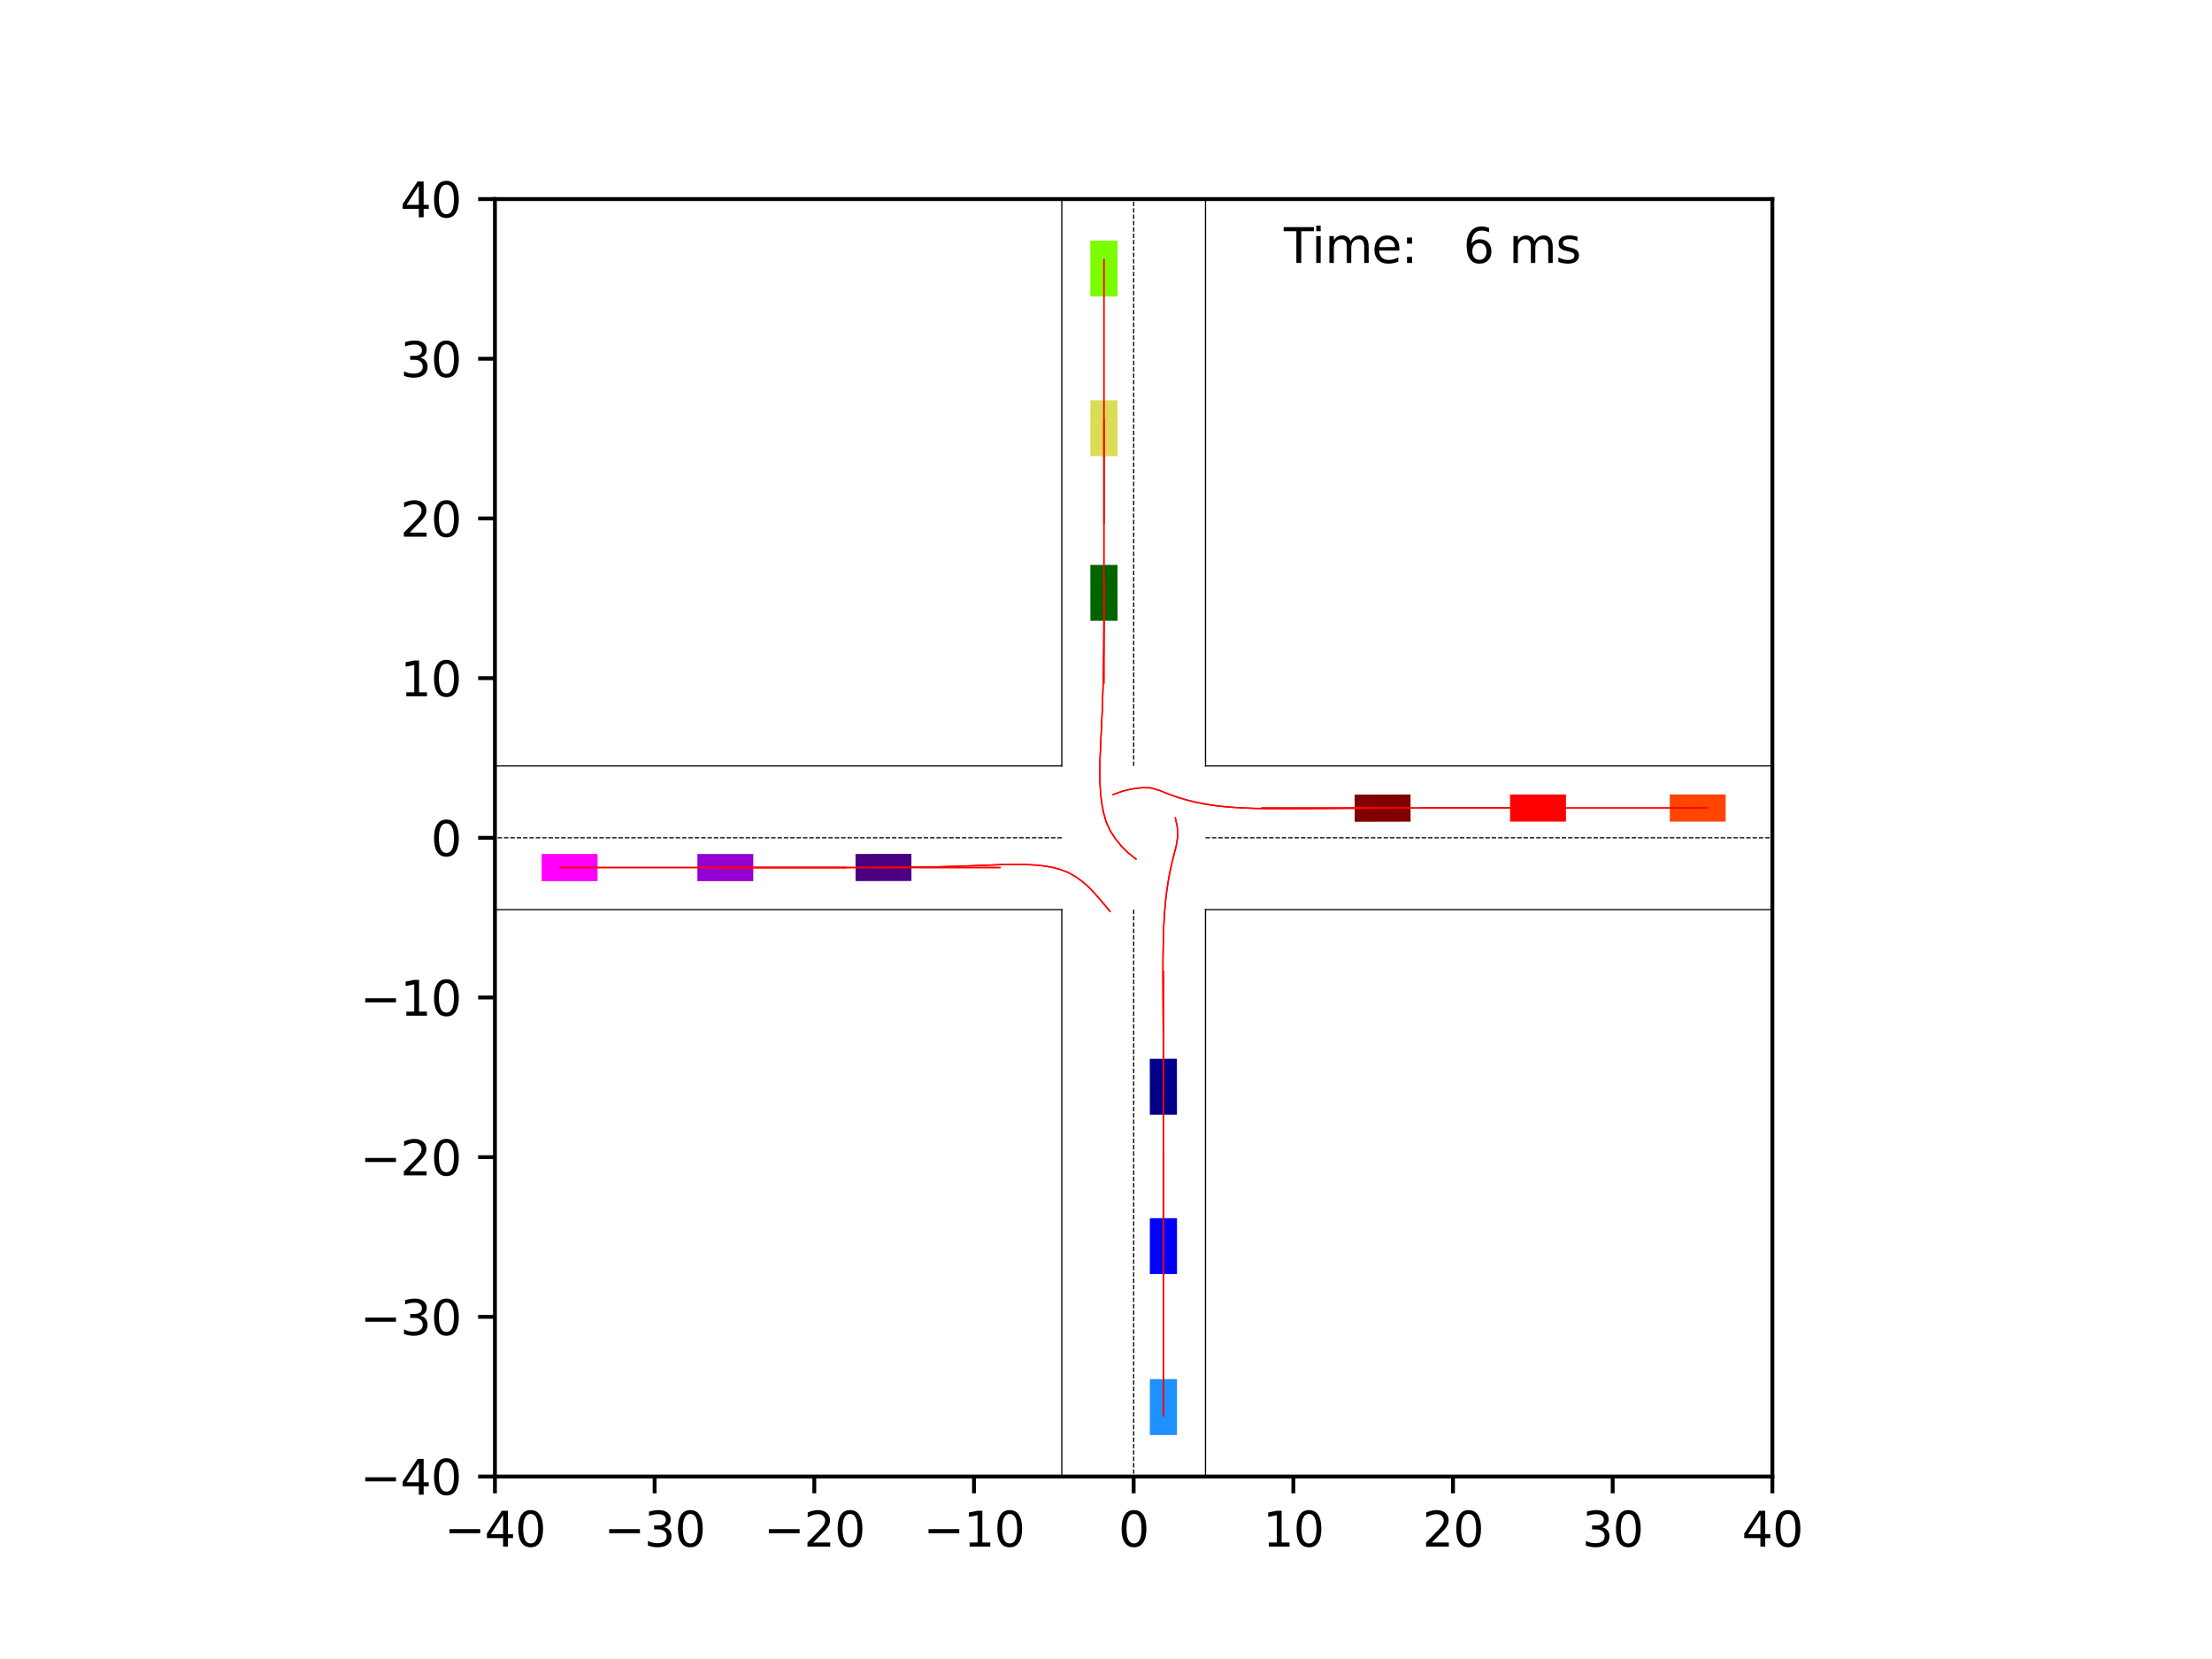 <?xml version="1.0" encoding="utf-8" standalone="no"?>
<!DOCTYPE svg PUBLIC "-//W3C//DTD SVG 1.1//EN"
  "http://www.w3.org/Graphics/SVG/1.1/DTD/svg11.dtd">
<svg xmlns:xlink="http://www.w3.org/1999/xlink" width="460.8pt" height="345.6pt" viewBox="0 0 460.8 345.6" xmlns="http://www.w3.org/2000/svg" version="1.1">
 <defs>
  <style type="text/css">*{stroke-linejoin: round; stroke-linecap: butt}</style>
 </defs>
 <g id="figure_1">
  <g id="patch_1">
   <path d="M 0 345.6 
L 460.8 345.6 
L 460.8 0 
L 0 0 
z
" style="fill: #ffffff"/>
  </g>
  <g id="axes_1">
   <g id="patch_2">
    <path d="M 103.104 307.584 
L 369.216 307.584 
L 369.216 41.472 
L 103.104 41.472 
z
" style="fill: #ffffff"/>
   </g>
   <g id="patch_3">
    <path d="M 245.186 232.203 
L 245.174 220.561 
L 239.519 220.567 
L 239.531 232.209 
z
" clip-path="url(#p74ad7e6545)" style="fill: #00008b"/>
   </g>
   <g id="patch_4">
    <path d="M 293.841 165.507 
L 282.199 165.533 
L 282.211 171.188 
L 293.854 171.162 
z
" clip-path="url(#p74ad7e6545)" style="fill: #800000"/>
   </g>
   <g id="patch_5">
    <path d="M 227.14 117.684 
L 227.151 129.326 
L 232.806 129.321 
L 232.795 117.679 
z
" clip-path="url(#p74ad7e6545)" style="fill: #006400"/>
   </g>
   <g id="patch_6">
    <path d="M 178.234 183.55 
L 189.876 183.525 
L 189.864 177.87 
L 178.222 177.895 
z
" clip-path="url(#p74ad7e6545)" style="fill: #4b0082"/>
   </g>
   <g id="patch_7">
    <path d="M 245.188 265.408 
L 245.188 253.766 
L 239.533 253.766 
L 239.533 265.408 
z
" clip-path="url(#p74ad7e6545)" style="fill: #0000ff"/>
   </g>
   <g id="patch_8">
    <path d="M 326.219 165.5 
L 314.576 165.5 
L 314.576 171.155 
L 326.219 171.155 
z
" clip-path="url(#p74ad7e6545)" style="fill: #ff0000"/>
   </g>
   <g id="patch_9">
    <path d="M 227.132 83.385 
L 227.132 95.027 
L 232.787 95.027 
L 232.787 83.385 
z
" clip-path="url(#p74ad7e6545)" style="fill: #dbdc56"/>
   </g>
   <g id="patch_10">
    <path d="M 145.28 183.556 
L 156.922 183.556 
L 156.922 177.901 
L 145.28 177.901 
z
" clip-path="url(#p74ad7e6545)" style="fill: #9400d3"/>
   </g>
   <g id="patch_11">
    <path d="M 245.188 298.935 
L 245.188 287.293 
L 239.533 287.293 
L 239.533 298.935 
z
" clip-path="url(#p74ad7e6545)" style="fill: #1e90ff"/>
   </g>
   <g id="patch_12">
    <path d="M 359.483 165.5 
L 347.84 165.5 
L 347.84 171.155 
L 359.483 171.155 
z
" clip-path="url(#p74ad7e6545)" style="fill: #ff4500"/>
   </g>
   <g id="patch_13">
    <path d="M 227.132 50.121 
L 227.132 61.763 
L 232.787 61.763 
L 232.787 50.121 
z
" clip-path="url(#p74ad7e6545)" style="fill: #7cfc00"/>
   </g>
   <g id="patch_14">
    <path d="M 112.837 183.556 
L 124.48 183.556 
L 124.48 177.901 
L 112.837 177.901 
z
" clip-path="url(#p74ad7e6545)" style="fill: #ff00ff"/>
   </g>
   <g id="matplotlib.axis_1">
    <g id="xtick_1">
     <g id="line2d_1">
      <defs>
       <path id="m6757e8b834" d="M 0 0 
L 0 3.5 
" style="stroke: #000000; stroke-width: 0.8"/>
      </defs>
      <g>
       <use xlink:href="#m6757e8b834" x="103.104" y="307.584" style="stroke: #000000; stroke-width: 0.8"/>
      </g>
     </g>
     <g id="text_1">
      <!-- −40 -->
      <g transform="translate(92.552 322.182) scale(0.1 -0.1)">
       <defs>
        <path id="DejaVuSans-2212" d="M 678 2272 
L 4684 2272 
L 4684 1741 
L 678 1741 
L 678 2272 
z
" transform="scale(0.016)"/>
        <path id="DejaVuSans-34" d="M 2419 4116 
L 825 1625 
L 2419 1625 
L 2419 4116 
z
M 2253 4666 
L 3047 4666 
L 3047 1625 
L 3713 1625 
L 3713 1100 
L 3047 1100 
L 3047 0 
L 2419 0 
L 2419 1100 
L 313 1100 
L 313 1709 
L 2253 4666 
z
" transform="scale(0.016)"/>
        <path id="DejaVuSans-30" d="M 2034 4250 
Q 1547 4250 1301 3770 
Q 1056 3291 1056 2328 
Q 1056 1369 1301 889 
Q 1547 409 2034 409 
Q 2525 409 2770 889 
Q 3016 1369 3016 2328 
Q 3016 3291 2770 3770 
Q 2525 4250 2034 4250 
z
M 2034 4750 
Q 2819 4750 3233 4129 
Q 3647 3509 3647 2328 
Q 3647 1150 3233 529 
Q 2819 -91 2034 -91 
Q 1250 -91 836 529 
Q 422 1150 422 2328 
Q 422 3509 836 4129 
Q 1250 4750 2034 4750 
z
" transform="scale(0.016)"/>
       </defs>
       <use xlink:href="#DejaVuSans-2212"/>
       <use xlink:href="#DejaVuSans-34" x="83.789"/>
       <use xlink:href="#DejaVuSans-30" x="147.412"/>
      </g>
     </g>
    </g>
    <g id="xtick_2">
     <g id="line2d_2">
      <g>
       <use xlink:href="#m6757e8b834" x="136.368" y="307.584" style="stroke: #000000; stroke-width: 0.8"/>
      </g>
     </g>
     <g id="text_2">
      <!-- −30 -->
      <g transform="translate(125.816 322.182) scale(0.1 -0.1)">
       <defs>
        <path id="DejaVuSans-33" d="M 2597 2516 
Q 3050 2419 3304 2112 
Q 3559 1806 3559 1356 
Q 3559 666 3084 287 
Q 2609 -91 1734 -91 
Q 1441 -91 1130 -33 
Q 819 25 488 141 
L 488 750 
Q 750 597 1062 519 
Q 1375 441 1716 441 
Q 2309 441 2620 675 
Q 2931 909 2931 1356 
Q 2931 1769 2642 2001 
Q 2353 2234 1838 2234 
L 1294 2234 
L 1294 2753 
L 1863 2753 
Q 2328 2753 2575 2939 
Q 2822 3125 2822 3475 
Q 2822 3834 2567 4026 
Q 2313 4219 1838 4219 
Q 1578 4219 1281 4162 
Q 984 4106 628 3988 
L 628 4550 
Q 988 4650 1302 4700 
Q 1616 4750 1894 4750 
Q 2613 4750 3031 4423 
Q 3450 4097 3450 3541 
Q 3450 3153 3228 2886 
Q 3006 2619 2597 2516 
z
" transform="scale(0.016)"/>
       </defs>
       <use xlink:href="#DejaVuSans-2212"/>
       <use xlink:href="#DejaVuSans-33" x="83.789"/>
       <use xlink:href="#DejaVuSans-30" x="147.412"/>
      </g>
     </g>
    </g>
    <g id="xtick_3">
     <g id="line2d_3">
      <g>
       <use xlink:href="#m6757e8b834" x="169.632" y="307.584" style="stroke: #000000; stroke-width: 0.8"/>
      </g>
     </g>
     <g id="text_3">
      <!-- −20 -->
      <g transform="translate(159.08 322.182) scale(0.1 -0.1)">
       <defs>
        <path id="DejaVuSans-32" d="M 1228 531 
L 3431 531 
L 3431 0 
L 469 0 
L 469 531 
Q 828 903 1448 1529 
Q 2069 2156 2228 2338 
Q 2531 2678 2651 2914 
Q 2772 3150 2772 3378 
Q 2772 3750 2511 3984 
Q 2250 4219 1831 4219 
Q 1534 4219 1204 4116 
Q 875 4013 500 3803 
L 500 4441 
Q 881 4594 1212 4672 
Q 1544 4750 1819 4750 
Q 2544 4750 2975 4387 
Q 3406 4025 3406 3419 
Q 3406 3131 3298 2873 
Q 3191 2616 2906 2266 
Q 2828 2175 2409 1742 
Q 1991 1309 1228 531 
z
" transform="scale(0.016)"/>
       </defs>
       <use xlink:href="#DejaVuSans-2212"/>
       <use xlink:href="#DejaVuSans-32" x="83.789"/>
       <use xlink:href="#DejaVuSans-30" x="147.412"/>
      </g>
     </g>
    </g>
    <g id="xtick_4">
     <g id="line2d_4">
      <g>
       <use xlink:href="#m6757e8b834" x="202.896" y="307.584" style="stroke: #000000; stroke-width: 0.8"/>
      </g>
     </g>
     <g id="text_4">
      <!-- −10 -->
      <g transform="translate(192.344 322.182) scale(0.1 -0.1)">
       <defs>
        <path id="DejaVuSans-31" d="M 794 531 
L 1825 531 
L 1825 4091 
L 703 3866 
L 703 4441 
L 1819 4666 
L 2450 4666 
L 2450 531 
L 3481 531 
L 3481 0 
L 794 0 
L 794 531 
z
" transform="scale(0.016)"/>
       </defs>
       <use xlink:href="#DejaVuSans-2212"/>
       <use xlink:href="#DejaVuSans-31" x="83.789"/>
       <use xlink:href="#DejaVuSans-30" x="147.412"/>
      </g>
     </g>
    </g>
    <g id="xtick_5">
     <g id="line2d_5">
      <g>
       <use xlink:href="#m6757e8b834" x="236.16" y="307.584" style="stroke: #000000; stroke-width: 0.8"/>
      </g>
     </g>
     <g id="text_5">
      <!-- 0 -->
      <g transform="translate(232.979 322.182) scale(0.1 -0.1)">
       <use xlink:href="#DejaVuSans-30"/>
      </g>
     </g>
    </g>
    <g id="xtick_6">
     <g id="line2d_6">
      <g>
       <use xlink:href="#m6757e8b834" x="269.424" y="307.584" style="stroke: #000000; stroke-width: 0.8"/>
      </g>
     </g>
     <g id="text_6">
      <!-- 10 -->
      <g transform="translate(263.062 322.182) scale(0.1 -0.1)">
       <use xlink:href="#DejaVuSans-31"/>
       <use xlink:href="#DejaVuSans-30" x="63.623"/>
      </g>
     </g>
    </g>
    <g id="xtick_7">
     <g id="line2d_7">
      <g>
       <use xlink:href="#m6757e8b834" x="302.688" y="307.584" style="stroke: #000000; stroke-width: 0.8"/>
      </g>
     </g>
     <g id="text_7">
      <!-- 20 -->
      <g transform="translate(296.325 322.182) scale(0.1 -0.1)">
       <use xlink:href="#DejaVuSans-32"/>
       <use xlink:href="#DejaVuSans-30" x="63.623"/>
      </g>
     </g>
    </g>
    <g id="xtick_8">
     <g id="line2d_8">
      <g>
       <use xlink:href="#m6757e8b834" x="335.952" y="307.584" style="stroke: #000000; stroke-width: 0.8"/>
      </g>
     </g>
     <g id="text_8">
      <!-- 30 -->
      <g transform="translate(329.589 322.182) scale(0.1 -0.1)">
       <use xlink:href="#DejaVuSans-33"/>
       <use xlink:href="#DejaVuSans-30" x="63.623"/>
      </g>
     </g>
    </g>
    <g id="xtick_9">
     <g id="line2d_9">
      <g>
       <use xlink:href="#m6757e8b834" x="369.216" y="307.584" style="stroke: #000000; stroke-width: 0.8"/>
      </g>
     </g>
     <g id="text_9">
      <!-- 40 -->
      <g transform="translate(362.853 322.182) scale(0.1 -0.1)">
       <use xlink:href="#DejaVuSans-34"/>
       <use xlink:href="#DejaVuSans-30" x="63.623"/>
      </g>
     </g>
    </g>
   </g>
   <g id="matplotlib.axis_2">
    <g id="ytick_1">
     <g id="line2d_10">
      <defs>
       <path id="m2d8ebd6155" d="M 0 0 
L -3.5 0 
" style="stroke: #000000; stroke-width: 0.8"/>
      </defs>
      <g>
       <use xlink:href="#m2d8ebd6155" x="103.104" y="307.584" style="stroke: #000000; stroke-width: 0.8"/>
      </g>
     </g>
     <g id="text_10">
      <!-- −40 -->
      <g transform="translate(74.999 311.383) scale(0.1 -0.1)">
       <use xlink:href="#DejaVuSans-2212"/>
       <use xlink:href="#DejaVuSans-34" x="83.789"/>
       <use xlink:href="#DejaVuSans-30" x="147.412"/>
      </g>
     </g>
    </g>
    <g id="ytick_2">
     <g id="line2d_11">
      <g>
       <use xlink:href="#m2d8ebd6155" x="103.104" y="274.32" style="stroke: #000000; stroke-width: 0.8"/>
      </g>
     </g>
     <g id="text_11">
      <!-- −30 -->
      <g transform="translate(74.999 278.119) scale(0.1 -0.1)">
       <use xlink:href="#DejaVuSans-2212"/>
       <use xlink:href="#DejaVuSans-33" x="83.789"/>
       <use xlink:href="#DejaVuSans-30" x="147.412"/>
      </g>
     </g>
    </g>
    <g id="ytick_3">
     <g id="line2d_12">
      <g>
       <use xlink:href="#m2d8ebd6155" x="103.104" y="241.056" style="stroke: #000000; stroke-width: 0.8"/>
      </g>
     </g>
     <g id="text_12">
      <!-- −20 -->
      <g transform="translate(74.999 244.855) scale(0.1 -0.1)">
       <use xlink:href="#DejaVuSans-2212"/>
       <use xlink:href="#DejaVuSans-32" x="83.789"/>
       <use xlink:href="#DejaVuSans-30" x="147.412"/>
      </g>
     </g>
    </g>
    <g id="ytick_4">
     <g id="line2d_13">
      <g>
       <use xlink:href="#m2d8ebd6155" x="103.104" y="207.792" style="stroke: #000000; stroke-width: 0.8"/>
      </g>
     </g>
     <g id="text_13">
      <!-- −10 -->
      <g transform="translate(74.999 211.591) scale(0.1 -0.1)">
       <use xlink:href="#DejaVuSans-2212"/>
       <use xlink:href="#DejaVuSans-31" x="83.789"/>
       <use xlink:href="#DejaVuSans-30" x="147.412"/>
      </g>
     </g>
    </g>
    <g id="ytick_5">
     <g id="line2d_14">
      <g>
       <use xlink:href="#m2d8ebd6155" x="103.104" y="174.528" style="stroke: #000000; stroke-width: 0.8"/>
      </g>
     </g>
     <g id="text_14">
      <!-- 0 -->
      <g transform="translate(89.742 178.327) scale(0.1 -0.1)">
       <use xlink:href="#DejaVuSans-30"/>
      </g>
     </g>
    </g>
    <g id="ytick_6">
     <g id="line2d_15">
      <g>
       <use xlink:href="#m2d8ebd6155" x="103.104" y="141.264" style="stroke: #000000; stroke-width: 0.8"/>
      </g>
     </g>
     <g id="text_15">
      <!-- 10 -->
      <g transform="translate(83.379 145.063) scale(0.1 -0.1)">
       <use xlink:href="#DejaVuSans-31"/>
       <use xlink:href="#DejaVuSans-30" x="63.623"/>
      </g>
     </g>
    </g>
    <g id="ytick_7">
     <g id="line2d_16">
      <g>
       <use xlink:href="#m2d8ebd6155" x="103.104" y="108" style="stroke: #000000; stroke-width: 0.8"/>
      </g>
     </g>
     <g id="text_16">
      <!-- 20 -->
      <g transform="translate(83.379 111.799) scale(0.1 -0.1)">
       <use xlink:href="#DejaVuSans-32"/>
       <use xlink:href="#DejaVuSans-30" x="63.623"/>
      </g>
     </g>
    </g>
    <g id="ytick_8">
     <g id="line2d_17">
      <g>
       <use xlink:href="#m2d8ebd6155" x="103.104" y="74.736" style="stroke: #000000; stroke-width: 0.8"/>
      </g>
     </g>
     <g id="text_17">
      <!-- 30 -->
      <g transform="translate(83.379 78.535) scale(0.1 -0.1)">
       <use xlink:href="#DejaVuSans-33"/>
       <use xlink:href="#DejaVuSans-30" x="63.623"/>
      </g>
     </g>
    </g>
    <g id="ytick_9">
     <g id="line2d_18">
      <g>
       <use xlink:href="#m2d8ebd6155" x="103.104" y="41.472" style="stroke: #000000; stroke-width: 0.8"/>
      </g>
     </g>
     <g id="text_18">
      <!-- 40 -->
      <g transform="translate(83.379 45.271) scale(0.1 -0.1)">
       <use xlink:href="#DejaVuSans-34"/>
       <use xlink:href="#DejaVuSans-30" x="63.623"/>
      </g>
     </g>
    </g>
   </g>
   <g id="line2d_19">
    <path d="M 251.129 346.6 
L 251.129 189.497 
" clip-path="url(#p74ad7e6545)" style="fill: none; stroke: #000000; stroke-width: 0.25; stroke-linecap: square"/>
   </g>
   <g id="line2d_20">
    <path d="M 251.129 189.497 
L 417.449 189.497 
" clip-path="url(#p74ad7e6545)" style="fill: none; stroke: #000000; stroke-width: 0.25; stroke-linecap: square"/>
   </g>
   <g id="line2d_21">
    <path d="M 417.449 159.559 
L 251.129 159.559 
" clip-path="url(#p74ad7e6545)" style="fill: none; stroke: #000000; stroke-width: 0.25; stroke-linecap: square"/>
   </g>
   <g id="line2d_22">
    <path d="M 251.129 159.559 
L 251.129 -1 
" clip-path="url(#p74ad7e6545)" style="fill: none; stroke: #000000; stroke-width: 0.25; stroke-linecap: square"/>
   </g>
   <g id="line2d_23">
    <path d="M 221.191 -1 
L 221.191 159.559 
" clip-path="url(#p74ad7e6545)" style="fill: none; stroke: #000000; stroke-width: 0.25; stroke-linecap: square"/>
   </g>
   <g id="line2d_24">
    <path d="M 221.191 159.559 
L 54.871 159.559 
" clip-path="url(#p74ad7e6545)" style="fill: none; stroke: #000000; stroke-width: 0.25; stroke-linecap: square"/>
   </g>
   <g id="line2d_25">
    <path d="M 54.871 189.497 
L 221.191 189.497 
" clip-path="url(#p74ad7e6545)" style="fill: none; stroke: #000000; stroke-width: 0.25; stroke-linecap: square"/>
   </g>
   <g id="line2d_26">
    <path d="M 221.191 189.497 
L 221.191 346.6 
" clip-path="url(#p74ad7e6545)" style="fill: none; stroke: #000000; stroke-width: 0.25; stroke-linecap: square"/>
   </g>
   <g id="line2d_27">
    <path d="M 251.129 174.528 
L 417.449 174.528 
" clip-path="url(#p74ad7e6545)" style="fill: none; stroke-dasharray: 0.925,0.4; stroke-dashoffset: 0; stroke: #000000; stroke-width: 0.25"/>
   </g>
   <g id="line2d_28">
    <path d="M 236.16 159.559 
L 236.16 -1 
" clip-path="url(#p74ad7e6545)" style="fill: none; stroke-dasharray: 0.925,0.4; stroke-dashoffset: 0; stroke: #000000; stroke-width: 0.25"/>
   </g>
   <g id="line2d_29">
    <path d="M 221.191 174.528 
L 54.871 174.528 
" clip-path="url(#p74ad7e6545)" style="fill: none; stroke-dasharray: 0.925,0.4; stroke-dashoffset: 0; stroke: #000000; stroke-width: 0.25"/>
   </g>
   <g id="line2d_30">
    <path d="M 236.16 189.497 
L 236.16 346.6 
" clip-path="url(#p74ad7e6545)" style="fill: none; stroke-dasharray: 0.925,0.4; stroke-dashoffset: 0; stroke: #000000; stroke-width: 0.25"/>
   </g>
   <g id="line2d_31">
    <path d="M 242.356 228.268 
L 242.352 226.385 
L 242.348 224.495 
L 242.342 222.597 
L 242.336 220.693 
L 242.329 218.784 
L 242.321 216.869 
L 242.312 214.949 
L 242.302 213.025 
L 242.292 211.098 
L 242.281 209.167 
L 242.272 207.233 
L 242.264 205.297 
L 242.26 203.358 
L 242.261 201.418 
L 242.27 199.476 
L 242.292 197.533 
L 242.33 195.589 
L 242.391 193.644 
L 242.481 191.699 
L 242.609 189.756 
L 242.781 187.815 
L 243.006 185.878 
L 243.29 183.948 
L 243.64 182.029 
L 244.06 180.122 
L 244.548 178.23 
L 245.047 176.34 
L 245.364 174.411 
L 245.311 172.455 
L 244.914 170.539 
" clip-path="url(#p74ad7e6545)" style="fill: none; stroke: #ff0000; stroke-opacity: 0.2; stroke-width: 0.25; stroke-linecap: square"/>
   </g>
   <g id="line2d_32">
    <path d="M 242.356 228.268 
L 242.353 226.385 
L 242.349 224.494 
L 242.344 222.597 
L 242.339 220.692 
L 242.333 218.782 
L 242.325 216.866 
L 242.317 214.945 
L 242.307 213.02 
L 242.297 211.091 
L 242.287 209.158 
L 242.277 207.223 
L 242.268 205.284 
L 242.263 203.344 
L 242.262 201.401 
L 242.27 199.457 
L 242.289 197.511 
L 242.325 195.564 
L 242.382 193.617 
L 242.47 191.669 
L 242.594 189.722 
L 242.762 187.778 
L 242.982 185.838 
L 243.261 183.904 
L 243.605 181.98 
L 244.018 180.068 
L 244.498 178.171 
L 244.997 176.278 
L 245.317 174.346 
L 245.264 172.387 
L 244.866 170.468 
" clip-path="url(#p74ad7e6545)" style="fill: none; stroke: #ff0000; stroke-opacity: 0.4; stroke-width: 0.25; stroke-linecap: square"/>
   </g>
   <g id="line2d_33">
    <path d="M 242.356 228.268 
L 242.352 226.385 
L 242.348 224.494 
L 242.343 222.596 
L 242.338 220.691 
L 242.331 218.78 
L 242.324 216.863 
L 242.315 214.942 
L 242.306 213.015 
L 242.297 211.085 
L 242.287 209.151 
L 242.278 207.214 
L 242.272 205.274 
L 242.268 203.332 
L 242.271 201.387 
L 242.281 199.44 
L 242.305 197.492 
L 242.345 195.543 
L 242.408 193.593 
L 242.501 191.643 
L 242.632 189.694 
L 242.806 187.747 
L 243.032 185.805 
L 243.317 183.869 
L 243.664 181.942 
L 244.078 180.027 
L 244.555 178.126 
L 245.045 176.227 
L 245.351 174.289 
L 245.276 172.327 
L 244.864 170.408 
" clip-path="url(#p74ad7e6545)" style="fill: none; stroke: #ff0000; stroke-opacity: 0.6; stroke-width: 0.25; stroke-linecap: square"/>
   </g>
   <g id="line2d_34">
    <path d="M 242.356 228.268 
L 242.353 226.385 
L 242.349 224.494 
L 242.344 222.596 
L 242.338 220.691 
L 242.332 218.779 
L 242.325 216.862 
L 242.317 214.94 
L 242.308 213.014 
L 242.298 211.083 
L 242.289 209.148 
L 242.28 207.211 
L 242.273 205.27 
L 242.269 203.327 
L 242.271 201.382 
L 242.282 199.435 
L 242.305 197.486 
L 242.344 195.536 
L 242.407 193.585 
L 242.499 191.634 
L 242.629 189.684 
L 242.802 187.736 
L 243.025 185.793 
L 243.307 183.855 
L 243.651 181.927 
L 244.059 180.01 
L 244.53 178.107 
L 245.015 176.206 
L 245.319 174.266 
L 245.242 172.304 
L 244.827 170.385 
" clip-path="url(#p74ad7e6545)" style="fill: none; stroke: #ff0000; stroke-opacity: 0.8; stroke-width: 0.25; stroke-linecap: square"/>
   </g>
   <g id="line2d_35">
    <path d="M 242.356 228.268 
L 242.353 226.385 
L 242.349 224.494 
L 242.344 222.596 
L 242.339 220.69 
L 242.332 218.779 
L 242.325 216.861 
L 242.317 214.938 
L 242.309 213.011 
L 242.3 211.08 
L 242.291 209.144 
L 242.283 207.206 
L 242.277 205.264 
L 242.275 203.32 
L 242.278 201.374 
L 242.291 199.426 
L 242.316 197.475 
L 242.358 195.524 
L 242.423 193.572 
L 242.518 191.62 
L 242.65 189.668 
L 242.826 187.719 
L 243.053 185.774 
L 243.336 183.836 
L 243.681 181.906 
L 244.089 179.987 
L 244.558 178.081 
L 245.04 176.177 
L 245.338 174.235 
L 245.252 172.272 
L 244.83 170.352 
" clip-path="url(#p74ad7e6545)" style="fill: none; stroke: #ff0000; stroke-width: 0.25; stroke-linecap: square"/>
   </g>
   <g id="line2d_36">
    <path d="M 289.909 168.341 
L 288.026 168.348 
L 286.134 168.356 
L 284.235 168.366 
L 282.328 168.377 
L 280.414 168.389 
L 278.494 168.403 
L 276.568 168.418 
L 274.636 168.433 
L 272.7 168.448 
L 270.759 168.461 
L 268.814 168.472 
L 266.864 168.476 
L 264.911 168.471 
L 262.955 168.451 
L 260.995 168.412 
L 259.034 168.345 
L 257.071 168.24 
L 255.108 168.087 
L 253.148 167.874 
L 251.195 167.585 
L 249.253 167.212 
L 247.329 166.744 
L 245.43 166.174 
L 243.563 165.5 
L 241.73 164.73 
L 239.825 164.149 
L 237.833 164.096 
L 235.851 164.328 
L 233.905 164.776 
L 232.02 165.436 
" clip-path="url(#p74ad7e6545)" style="fill: none; stroke: #ff0000; stroke-opacity: 0.2; stroke-width: 0.25; stroke-linecap: square"/>
   </g>
   <g id="line2d_37">
    <path d="M 289.909 168.341 
L 288.026 168.348 
L 286.134 168.355 
L 284.234 168.364 
L 282.327 168.375 
L 280.412 168.386 
L 278.491 168.399 
L 276.564 168.413 
L 274.631 168.428 
L 272.693 168.442 
L 270.75 168.455 
L 268.803 168.464 
L 266.851 168.468 
L 264.896 168.462 
L 262.937 168.441 
L 260.975 168.401 
L 259.011 168.332 
L 257.045 168.226 
L 255.08 168.071 
L 253.117 167.855 
L 251.161 167.564 
L 249.216 167.19 
L 247.289 166.722 
L 245.385 166.155 
L 243.511 165.488 
L 241.67 164.729 
L 239.758 164.158 
L 237.762 164.119 
L 235.778 164.362 
L 233.831 164.823 
L 231.947 165.495 
" clip-path="url(#p74ad7e6545)" style="fill: none; stroke: #ff0000; stroke-opacity: 0.4; stroke-width: 0.25; stroke-linecap: square"/>
   </g>
   <g id="line2d_38">
    <path d="M 289.909 168.341 
L 288.026 168.348 
L 286.134 168.355 
L 284.234 168.364 
L 282.326 168.374 
L 280.411 168.385 
L 278.489 168.398 
L 276.561 168.411 
L 274.627 168.425 
L 272.688 168.438 
L 270.744 168.45 
L 268.795 168.458 
L 266.842 168.46 
L 264.885 168.451 
L 262.925 168.428 
L 260.961 168.384 
L 258.995 168.311 
L 257.027 168.2 
L 255.06 168.04 
L 253.095 167.818 
L 251.137 167.522 
L 249.191 167.142 
L 247.262 166.671 
L 245.356 166.101 
L 243.479 165.435 
L 241.632 164.681 
L 239.715 164.12 
L 237.716 164.101 
L 235.73 164.353 
L 233.782 164.822 
L 231.898 165.504 
" clip-path="url(#p74ad7e6545)" style="fill: none; stroke: #ff0000; stroke-opacity: 0.6; stroke-width: 0.25; stroke-linecap: square"/>
   </g>
   <g id="line2d_39">
    <path d="M 289.909 168.341 
L 288.026 168.348 
L 286.134 168.355 
L 284.233 168.364 
L 282.325 168.374 
L 280.409 168.385 
L 278.487 168.397 
L 276.558 168.41 
L 274.623 168.423 
L 272.683 168.436 
L 270.738 168.447 
L 268.788 168.454 
L 266.834 168.455 
L 264.876 168.445 
L 262.914 168.421 
L 260.949 168.375 
L 258.981 168.3 
L 257.012 168.187 
L 255.043 168.025 
L 253.077 167.802 
L 251.118 167.503 
L 249.17 167.122 
L 247.239 166.651 
L 245.331 166.083 
L 243.45 165.421 
L 241.598 164.676 
L 239.677 164.123 
L 237.675 164.115 
L 235.688 164.378 
L 233.742 164.857 
L 231.86 165.549 
" clip-path="url(#p74ad7e6545)" style="fill: none; stroke: #ff0000; stroke-opacity: 0.8; stroke-width: 0.25; stroke-linecap: square"/>
   </g>
   <g id="line2d_40">
    <path d="M 289.909 168.341 
L 288.026 168.348 
L 286.134 168.355 
L 284.233 168.364 
L 282.325 168.373 
L 280.409 168.384 
L 278.486 168.396 
L 276.556 168.409 
L 274.621 168.422 
L 272.681 168.435 
L 270.735 168.446 
L 268.785 168.452 
L 266.83 168.452 
L 264.871 168.442 
L 262.908 168.417 
L 260.942 168.37 
L 258.973 168.294 
L 257.003 168.18 
L 255.033 168.016 
L 253.066 167.791 
L 251.106 167.491 
L 249.157 167.108 
L 247.225 166.636 
L 245.316 166.068 
L 243.433 165.406 
L 241.579 164.662 
L 239.655 164.113 
L 237.652 164.111 
L 235.664 164.375 
L 233.716 164.856 
L 231.833 165.549 
" clip-path="url(#p74ad7e6545)" style="fill: none; stroke: #ff0000; stroke-width: 0.25; stroke-linecap: square"/>
   </g>
   <g id="line2d_41">
    <path d="M 229.972 121.528 
L 229.973 123.503 
L 229.973 125.479 
L 229.97 127.456 
L 229.966 129.435 
L 229.958 131.416 
L 229.945 133.397 
L 229.928 135.38 
L 229.903 137.364 
L 229.872 139.349 
L 229.831 141.336 
L 229.781 143.323 
L 229.72 145.311 
L 229.649 147.3 
L 229.569 149.289 
L 229.48 151.279 
L 229.388 153.271 
L 229.297 155.263 
L 229.217 157.256 
L 229.16 159.252 
L 229.142 161.249 
L 229.184 163.247 
L 229.308 165.242 
L 229.537 167.229 
L 229.899 169.197 
L 230.425 171.127 
L 231.228 172.96 
L 232.302 174.648 
L 233.539 176.22 
L 234.949 177.638 
L 236.507 178.891 
" clip-path="url(#p74ad7e6545)" style="fill: none; stroke: #ff0000; stroke-opacity: 0.2; stroke-width: 0.25; stroke-linecap: square"/>
   </g>
   <g id="line2d_42">
    <path d="M 229.972 121.528 
L 229.973 123.503 
L 229.972 125.479 
L 229.969 127.457 
L 229.964 129.436 
L 229.955 131.417 
L 229.942 133.399 
L 229.923 135.383 
L 229.898 137.368 
L 229.865 139.354 
L 229.823 141.341 
L 229.771 143.33 
L 229.709 145.319 
L 229.636 147.309 
L 229.554 149.3 
L 229.463 151.292 
L 229.37 153.286 
L 229.278 155.28 
L 229.198 157.276 
L 229.141 159.274 
L 229.125 161.274 
L 229.172 163.275 
L 229.302 165.273 
L 229.541 167.261 
L 229.917 169.23 
L 230.463 171.158 
L 231.294 172.982 
L 232.385 174.663 
L 233.623 176.24 
L 235.045 177.651 
L 236.612 178.9 
" clip-path="url(#p74ad7e6545)" style="fill: none; stroke: #ff0000; stroke-opacity: 0.4; stroke-width: 0.25; stroke-linecap: square"/>
   </g>
   <g id="line2d_43">
    <path d="M 229.972 121.528 
L 229.973 123.503 
L 229.973 125.479 
L 229.971 127.457 
L 229.967 129.437 
L 229.959 131.419 
L 229.946 133.403 
L 229.929 135.388 
L 229.904 137.374 
L 229.871 139.362 
L 229.83 141.352 
L 229.778 143.342 
L 229.716 145.334 
L 229.642 147.327 
L 229.558 149.321 
L 229.466 151.316 
L 229.37 153.312 
L 229.276 155.309 
L 229.192 157.309 
L 229.132 159.31 
L 229.112 161.314 
L 229.153 163.318 
L 229.279 165.32 
L 229.514 167.313 
L 229.886 169.286 
L 230.431 171.219 
L 231.266 173.046 
L 232.36 174.73 
L 233.614 176.298 
L 235.042 177.709 
L 236.617 178.954 
" clip-path="url(#p74ad7e6545)" style="fill: none; stroke: #ff0000; stroke-opacity: 0.6; stroke-width: 0.25; stroke-linecap: square"/>
   </g>
   <g id="line2d_44">
    <path d="M 229.972 121.528 
L 229.973 123.503 
L 229.973 125.479 
L 229.971 127.458 
L 229.966 129.438 
L 229.958 131.42 
L 229.946 133.403 
L 229.928 135.389 
L 229.903 137.376 
L 229.87 139.364 
L 229.829 141.354 
L 229.777 143.345 
L 229.714 145.337 
L 229.64 147.331 
L 229.556 149.325 
L 229.464 151.321 
L 229.368 153.318 
L 229.273 155.316 
L 229.189 157.316 
L 229.128 159.318 
L 229.108 161.323 
L 229.15 163.328 
L 229.278 165.331 
L 229.514 167.325 
L 229.89 169.298 
L 230.44 171.23 
L 231.283 173.054 
L 232.382 174.736 
L 233.646 176.298 
L 235.08 177.704 
L 236.661 178.943 
" clip-path="url(#p74ad7e6545)" style="fill: none; stroke: #ff0000; stroke-opacity: 0.8; stroke-width: 0.25; stroke-linecap: square"/>
   </g>
   <g id="line2d_45">
    <path d="M 229.972 121.528 
L 229.973 123.503 
L 229.973 125.479 
L 229.971 127.458 
L 229.967 129.438 
L 229.959 131.421 
L 229.947 133.405 
L 229.929 135.391 
L 229.905 137.379 
L 229.872 139.368 
L 229.831 141.359 
L 229.779 143.351 
L 229.716 145.345 
L 229.642 147.34 
L 229.558 149.336 
L 229.465 151.333 
L 229.368 153.331 
L 229.272 155.331 
L 229.187 157.333 
L 229.125 159.337 
L 229.103 161.343 
L 229.143 163.35 
L 229.268 165.355 
L 229.503 167.351 
L 229.877 169.327 
L 230.426 171.262 
L 231.27 173.088 
L 232.368 174.773 
L 233.639 176.331 
L 235.077 177.736 
L 236.661 178.975 
" clip-path="url(#p74ad7e6545)" style="fill: none; stroke: #ff0000; stroke-width: 0.25; stroke-linecap: square"/>
   </g>
   <g id="line2d_46">
    <path d="M 182.236 180.716 
L 184.049 180.711 
L 185.857 180.703 
L 187.66 180.691 
L 189.458 180.674 
L 191.251 180.652 
L 193.04 180.624 
L 194.823 180.589 
L 196.601 180.547 
L 198.375 180.497 
L 200.143 180.442 
L 201.906 180.38 
L 203.664 180.316 
L 205.418 180.25 
L 207.167 180.188 
L 208.911 180.137 
L 210.652 180.104 
L 212.388 180.1 
L 214.119 180.139 
L 215.845 180.238 
L 217.559 180.42 
L 219.255 180.711 
L 220.916 181.146 
L 222.52 181.752 
L 224.032 182.555 
L 225.436 183.531 
L 226.742 184.632 
L 227.937 185.85 
L 229.065 187.129 
L 230.186 188.413 
L 231.279 189.721 
" clip-path="url(#p74ad7e6545)" style="fill: none; stroke: #ff0000; stroke-opacity: 0.2; stroke-width: 0.25; stroke-linecap: square"/>
   </g>
   <g id="line2d_47">
    <path d="M 182.236 180.716 
L 184.049 180.71 
L 185.857 180.701 
L 187.66 180.688 
L 189.458 180.67 
L 191.252 180.647 
L 193.04 180.618 
L 194.824 180.582 
L 196.602 180.539 
L 198.376 180.49 
L 200.145 180.434 
L 201.908 180.373 
L 203.667 180.309 
L 205.421 180.244 
L 207.17 180.183 
L 208.915 180.133 
L 210.656 180.102 
L 212.393 180.1 
L 214.126 180.141 
L 215.851 180.244 
L 217.566 180.43 
L 219.262 180.727 
L 220.921 181.172 
L 222.521 181.792 
L 224.02 182.621 
L 225.416 183.61 
L 226.712 184.723 
L 227.897 185.952 
L 229.029 187.229 
L 230.136 188.527 
L 231.229 189.836 
" clip-path="url(#p74ad7e6545)" style="fill: none; stroke: #ff0000; stroke-opacity: 0.4; stroke-width: 0.25; stroke-linecap: square"/>
   </g>
   <g id="line2d_48">
    <path d="M 182.236 180.716 
L 184.049 180.709 
L 185.857 180.7 
L 187.66 180.686 
L 189.459 180.668 
L 191.253 180.644 
L 193.042 180.614 
L 194.827 180.578 
L 196.606 180.534 
L 198.381 180.483 
L 200.151 180.426 
L 201.916 180.363 
L 203.676 180.297 
L 205.431 180.23 
L 207.182 180.167 
L 208.929 180.114 
L 210.671 180.08 
L 212.41 180.075 
L 214.144 180.113 
L 215.872 180.212 
L 217.59 180.396 
L 219.288 180.691 
L 220.95 181.136 
L 222.551 181.759 
L 224.047 182.597 
L 225.443 183.589 
L 226.74 184.706 
L 227.925 185.939 
L 229.049 187.225 
L 230.148 188.533 
L 231.238 189.847 
" clip-path="url(#p74ad7e6545)" style="fill: none; stroke: #ff0000; stroke-opacity: 0.6; stroke-width: 0.25; stroke-linecap: square"/>
   </g>
   <g id="line2d_49">
    <path d="M 182.236 180.716 
L 184.049 180.71 
L 185.857 180.701 
L 187.66 180.687 
L 189.459 180.67 
L 191.253 180.646 
L 193.042 180.617 
L 194.826 180.581 
L 196.606 180.538 
L 198.38 180.488 
L 200.15 180.431 
L 201.915 180.369 
L 203.675 180.303 
L 205.43 180.237 
L 207.181 180.174 
L 208.927 180.121 
L 210.67 180.087 
L 212.409 180.082 
L 214.143 180.12 
L 215.87 180.219 
L 217.587 180.403 
L 219.285 180.699 
L 220.946 181.146 
L 222.544 181.776 
L 224.032 182.628 
L 225.425 183.625 
L 226.717 184.747 
L 227.897 185.984 
L 229.026 187.266 
L 230.128 188.57 
L 231.225 189.879 
" clip-path="url(#p74ad7e6545)" style="fill: none; stroke: #ff0000; stroke-opacity: 0.8; stroke-width: 0.25; stroke-linecap: square"/>
   </g>
   <g id="line2d_50">
    <path d="M 182.236 180.716 
L 184.049 180.71 
L 185.857 180.7 
L 187.66 180.687 
L 189.459 180.669 
L 191.253 180.646 
L 193.043 180.616 
L 194.827 180.58 
L 196.607 180.537 
L 198.382 180.486 
L 200.152 180.429 
L 201.917 180.366 
L 203.677 180.3 
L 205.433 180.233 
L 207.184 180.169 
L 208.931 180.116 
L 210.674 180.08 
L 212.413 180.074 
L 214.148 180.111 
L 215.876 180.209 
L 217.594 180.391 
L 219.293 180.686 
L 220.955 181.132 
L 222.553 181.761 
L 224.042 182.614 
L 225.435 183.612 
L 226.728 184.734 
L 227.909 185.97 
L 229.039 187.252 
L 230.143 188.556 
L 231.241 189.864 
" clip-path="url(#p74ad7e6545)" style="fill: none; stroke: #ff0000; stroke-width: 0.25; stroke-linecap: square"/>
   </g>
   <g id="line2d_51">
    <path d="M 242.36 261.488 
L 242.36 259.587 
L 242.36 257.677 
L 242.36 255.758 
L 242.36 253.831 
L 242.36 251.896 
L 242.36 249.955 
L 242.36 248.008 
L 242.36 246.055 
L 242.36 244.096 
L 242.36 242.133 
L 242.36 240.165 
L 242.36 238.194 
L 242.36 236.219 
L 242.36 234.241 
L 242.36 232.26 
L 242.36 230.276 
L 242.36 228.291 
L 242.36 226.303 
L 242.36 224.314 
L 242.36 222.324 
L 242.36 220.332 
L 242.36 218.339 
L 242.36 216.345 
L 242.36 214.351 
L 242.36 212.355 
L 242.36 210.36 
L 242.36 208.364 
L 242.36 206.368 
L 242.36 204.371 
L 242.36 202.375 
" clip-path="url(#p74ad7e6545)" style="fill: none; stroke: #ff0000; stroke-opacity: 0.2; stroke-width: 0.25; stroke-linecap: square"/>
   </g>
   <g id="line2d_52">
    <path d="M 242.36 261.488 
L 242.36 259.587 
L 242.36 257.677 
L 242.36 255.758 
L 242.36 253.831 
L 242.36 251.896 
L 242.36 249.955 
L 242.36 248.007 
L 242.36 246.054 
L 242.36 244.096 
L 242.36 242.132 
L 242.36 240.165 
L 242.36 238.193 
L 242.36 236.218 
L 242.36 234.24 
L 242.36 232.259 
L 242.36 230.275 
L 242.36 228.289 
L 242.36 226.302 
L 242.36 224.313 
L 242.36 222.322 
L 242.36 220.33 
L 242.36 218.337 
L 242.36 216.344 
L 242.36 214.349 
L 242.36 212.354 
L 242.36 210.359 
L 242.36 208.363 
L 242.36 206.367 
L 242.36 204.371 
L 242.36 202.375 
" clip-path="url(#p74ad7e6545)" style="fill: none; stroke: #ff0000; stroke-opacity: 0.4; stroke-width: 0.25; stroke-linecap: square"/>
   </g>
   <g id="line2d_53">
    <path d="M 242.36 261.488 
L 242.36 259.587 
L 242.36 257.677 
L 242.36 255.758 
L 242.36 253.831 
L 242.36 251.896 
L 242.36 249.955 
L 242.36 248.008 
L 242.36 246.054 
L 242.36 244.096 
L 242.36 242.133 
L 242.36 240.165 
L 242.36 238.193 
L 242.36 236.218 
L 242.36 234.24 
L 242.36 232.259 
L 242.36 230.276 
L 242.36 228.29 
L 242.36 226.303 
L 242.36 224.313 
L 242.36 222.323 
L 242.36 220.331 
L 242.36 218.338 
L 242.36 216.344 
L 242.36 214.35 
L 242.36 212.355 
L 242.36 210.359 
L 242.36 208.363 
L 242.36 206.367 
L 242.36 204.371 
L 242.36 202.375 
" clip-path="url(#p74ad7e6545)" style="fill: none; stroke: #ff0000; stroke-opacity: 0.6; stroke-width: 0.25; stroke-linecap: square"/>
   </g>
   <g id="line2d_54">
    <path d="M 242.36 261.488 
L 242.36 259.587 
L 242.36 257.677 
L 242.36 255.758 
L 242.36 253.831 
L 242.36 251.896 
L 242.36 249.955 
L 242.36 248.008 
L 242.36 246.054 
L 242.36 244.096 
L 242.36 242.132 
L 242.36 240.165 
L 242.36 238.193 
L 242.36 236.218 
L 242.36 234.24 
L 242.36 232.259 
L 242.36 230.275 
L 242.36 228.29 
L 242.36 226.302 
L 242.36 224.313 
L 242.36 222.322 
L 242.36 220.331 
L 242.36 218.338 
L 242.36 216.344 
L 242.36 214.349 
L 242.36 212.354 
L 242.36 210.359 
L 242.36 208.363 
L 242.36 206.367 
L 242.36 204.371 
L 242.36 202.375 
" clip-path="url(#p74ad7e6545)" style="fill: none; stroke: #ff0000; stroke-opacity: 0.8; stroke-width: 0.25; stroke-linecap: square"/>
   </g>
   <g id="line2d_55">
    <path d="M 242.36 261.488 
L 242.36 259.587 
L 242.36 257.677 
L 242.36 255.758 
L 242.36 253.831 
L 242.36 251.896 
L 242.36 249.955 
L 242.36 248.008 
L 242.36 246.054 
L 242.36 244.096 
L 242.36 242.132 
L 242.36 240.165 
L 242.36 238.193 
L 242.36 236.218 
L 242.36 234.24 
L 242.36 232.259 
L 242.36 230.276 
L 242.36 228.29 
L 242.36 226.302 
L 242.36 224.313 
L 242.36 222.323 
L 242.36 220.331 
L 242.36 218.338 
L 242.36 216.344 
L 242.36 214.35 
L 242.36 212.355 
L 242.36 210.359 
L 242.36 208.363 
L 242.36 206.367 
L 242.36 204.371 
L 242.36 202.375 
" clip-path="url(#p74ad7e6545)" style="fill: none; stroke: #ff0000; stroke-width: 0.25; stroke-linecap: square"/>
   </g>
   <g id="line2d_56">
    <path d="M 322.382 168.328 
L 320.398 168.328 
L 318.413 168.328 
L 316.429 168.328 
L 314.444 168.328 
L 312.46 168.328 
L 310.475 168.328 
L 308.491 168.328 
L 306.506 168.328 
L 304.522 168.328 
L 302.537 168.328 
L 300.553 168.328 
L 298.568 168.328 
L 296.584 168.328 
L 294.599 168.328 
L 292.615 168.328 
L 290.63 168.328 
L 288.646 168.328 
L 286.662 168.328 
L 284.677 168.328 
L 282.693 168.328 
L 280.708 168.328 
L 278.724 168.328 
L 276.739 168.328 
L 274.755 168.328 
L 272.77 168.328 
L 270.786 168.328 
L 268.801 168.328 
L 266.817 168.328 
L 264.832 168.328 
L 262.848 168.328 
" clip-path="url(#p74ad7e6545)" style="fill: none; stroke: #ff0000; stroke-opacity: 0.2; stroke-width: 0.25; stroke-linecap: square"/>
   </g>
   <g id="line2d_57">
    <path d="M 322.382 168.328 
L 320.398 168.328 
L 318.413 168.328 
L 316.429 168.328 
L 314.444 168.328 
L 312.46 168.328 
L 310.475 168.328 
L 308.491 168.328 
L 306.506 168.328 
L 304.522 168.328 
L 302.537 168.328 
L 300.553 168.328 
L 298.568 168.328 
L 296.584 168.328 
L 294.599 168.328 
L 292.615 168.328 
L 290.63 168.328 
L 288.646 168.328 
L 286.662 168.328 
L 284.677 168.328 
L 282.693 168.328 
L 280.708 168.328 
L 278.724 168.328 
L 276.739 168.328 
L 274.755 168.328 
L 272.77 168.328 
L 270.786 168.328 
L 268.801 168.328 
L 266.817 168.328 
L 264.832 168.328 
L 262.848 168.328 
" clip-path="url(#p74ad7e6545)" style="fill: none; stroke: #ff0000; stroke-opacity: 0.4; stroke-width: 0.25; stroke-linecap: square"/>
   </g>
   <g id="line2d_58">
    <path d="M 322.382 168.328 
L 320.398 168.328 
L 318.413 168.328 
L 316.429 168.328 
L 314.444 168.328 
L 312.46 168.328 
L 310.475 168.328 
L 308.491 168.328 
L 306.506 168.328 
L 304.522 168.328 
L 302.537 168.328 
L 300.553 168.328 
L 298.568 168.328 
L 296.584 168.328 
L 294.599 168.328 
L 292.615 168.328 
L 290.63 168.328 
L 288.646 168.328 
L 286.662 168.328 
L 284.677 168.328 
L 282.693 168.328 
L 280.708 168.328 
L 278.724 168.328 
L 276.739 168.328 
L 274.755 168.328 
L 272.77 168.328 
L 270.786 168.328 
L 268.801 168.328 
L 266.817 168.328 
L 264.832 168.328 
L 262.848 168.328 
" clip-path="url(#p74ad7e6545)" style="fill: none; stroke: #ff0000; stroke-opacity: 0.6; stroke-width: 0.25; stroke-linecap: square"/>
   </g>
   <g id="line2d_59">
    <path d="M 322.382 168.328 
L 320.398 168.328 
L 318.413 168.328 
L 316.429 168.328 
L 314.444 168.328 
L 312.46 168.328 
L 310.475 168.328 
L 308.491 168.328 
L 306.506 168.328 
L 304.522 168.328 
L 302.537 168.328 
L 300.553 168.328 
L 298.568 168.328 
L 296.584 168.328 
L 294.599 168.328 
L 292.615 168.328 
L 290.63 168.328 
L 288.646 168.328 
L 286.662 168.328 
L 284.677 168.328 
L 282.693 168.328 
L 280.708 168.328 
L 278.724 168.328 
L 276.739 168.328 
L 274.755 168.328 
L 272.77 168.328 
L 270.786 168.328 
L 268.801 168.328 
L 266.817 168.328 
L 264.832 168.328 
L 262.848 168.328 
" clip-path="url(#p74ad7e6545)" style="fill: none; stroke: #ff0000; stroke-opacity: 0.8; stroke-width: 0.25; stroke-linecap: square"/>
   </g>
   <g id="line2d_60">
    <path d="M 322.382 168.328 
L 320.398 168.328 
L 318.413 168.328 
L 316.429 168.328 
L 314.444 168.328 
L 312.46 168.328 
L 310.475 168.328 
L 308.491 168.328 
L 306.506 168.328 
L 304.522 168.328 
L 302.537 168.328 
L 300.553 168.328 
L 298.568 168.328 
L 296.584 168.328 
L 294.599 168.328 
L 292.615 168.328 
L 290.63 168.328 
L 288.646 168.328 
L 286.662 168.328 
L 284.677 168.328 
L 282.693 168.328 
L 280.708 168.328 
L 278.724 168.328 
L 276.739 168.328 
L 274.755 168.328 
L 272.77 168.328 
L 270.786 168.328 
L 268.801 168.328 
L 266.817 168.328 
L 264.832 168.328 
L 262.848 168.328 
" clip-path="url(#p74ad7e6545)" style="fill: none; stroke: #ff0000; stroke-width: 0.25; stroke-linecap: square"/>
   </g>
   <g id="line2d_61">
    <path d="M 229.96 87.376 
L 229.96 89.206 
L 229.96 91.035 
L 229.96 92.865 
L 229.96 94.694 
L 229.96 96.524 
L 229.96 98.353 
L 229.96 100.183 
L 229.96 102.012 
L 229.96 103.842 
L 229.96 105.672 
L 229.96 107.501 
L 229.96 109.331 
L 229.96 111.16 
L 229.96 112.99 
L 229.96 114.819 
L 229.96 116.649 
L 229.96 118.478 
L 229.96 120.308 
L 229.96 122.137 
L 229.96 123.967 
L 229.96 125.796 
L 229.96 127.626 
L 229.96 129.455 
L 229.96 131.285 
L 229.96 133.114 
L 229.96 134.944 
L 229.96 136.773 
L 229.96 138.603 
L 229.96 140.432 
L 229.96 142.262 
" clip-path="url(#p74ad7e6545)" style="fill: none; stroke: #ff0000; stroke-opacity: 0.2; stroke-width: 0.25; stroke-linecap: square"/>
   </g>
   <g id="line2d_62">
    <path d="M 229.96 87.376 
L 229.96 89.206 
L 229.96 91.035 
L 229.96 92.865 
L 229.96 94.694 
L 229.96 96.524 
L 229.96 98.353 
L 229.96 100.183 
L 229.96 102.012 
L 229.96 103.842 
L 229.96 105.672 
L 229.96 107.501 
L 229.96 109.331 
L 229.96 111.16 
L 229.96 112.99 
L 229.96 114.819 
L 229.96 116.649 
L 229.96 118.478 
L 229.96 120.308 
L 229.96 122.137 
L 229.96 123.967 
L 229.96 125.796 
L 229.96 127.626 
L 229.96 129.455 
L 229.96 131.285 
L 229.96 133.114 
L 229.96 134.944 
L 229.96 136.773 
L 229.96 138.603 
L 229.96 140.432 
L 229.96 142.262 
" clip-path="url(#p74ad7e6545)" style="fill: none; stroke: #ff0000; stroke-opacity: 0.4; stroke-width: 0.25; stroke-linecap: square"/>
   </g>
   <g id="line2d_63">
    <path d="M 229.96 87.376 
L 229.96 89.206 
L 229.96 91.035 
L 229.96 92.865 
L 229.96 94.694 
L 229.96 96.524 
L 229.96 98.353 
L 229.96 100.183 
L 229.96 102.012 
L 229.96 103.842 
L 229.96 105.672 
L 229.96 107.501 
L 229.96 109.331 
L 229.96 111.16 
L 229.96 112.99 
L 229.96 114.819 
L 229.96 116.649 
L 229.96 118.478 
L 229.96 120.308 
L 229.96 122.137 
L 229.96 123.967 
L 229.96 125.796 
L 229.96 127.626 
L 229.96 129.455 
L 229.96 131.285 
L 229.96 133.114 
L 229.96 134.944 
L 229.96 136.773 
L 229.96 138.603 
L 229.96 140.432 
L 229.96 142.262 
" clip-path="url(#p74ad7e6545)" style="fill: none; stroke: #ff0000; stroke-opacity: 0.6; stroke-width: 0.25; stroke-linecap: square"/>
   </g>
   <g id="line2d_64">
    <path d="M 229.96 87.376 
L 229.96 89.206 
L 229.96 91.035 
L 229.96 92.865 
L 229.96 94.694 
L 229.96 96.524 
L 229.96 98.353 
L 229.96 100.183 
L 229.96 102.012 
L 229.96 103.842 
L 229.96 105.672 
L 229.96 107.501 
L 229.96 109.331 
L 229.96 111.16 
L 229.96 112.99 
L 229.96 114.819 
L 229.96 116.649 
L 229.96 118.478 
L 229.96 120.308 
L 229.96 122.137 
L 229.96 123.967 
L 229.96 125.796 
L 229.96 127.626 
L 229.96 129.455 
L 229.96 131.285 
L 229.96 133.114 
L 229.96 134.944 
L 229.96 136.773 
L 229.96 138.603 
L 229.96 140.432 
L 229.96 142.262 
" clip-path="url(#p74ad7e6545)" style="fill: none; stroke: #ff0000; stroke-opacity: 0.8; stroke-width: 0.25; stroke-linecap: square"/>
   </g>
   <g id="line2d_65">
    <path d="M 229.96 87.376 
L 229.96 89.206 
L 229.96 91.035 
L 229.96 92.865 
L 229.96 94.694 
L 229.96 96.524 
L 229.96 98.353 
L 229.96 100.183 
L 229.96 102.012 
L 229.96 103.842 
L 229.96 105.672 
L 229.96 107.501 
L 229.96 109.331 
L 229.96 111.16 
L 229.96 112.99 
L 229.96 114.819 
L 229.96 116.649 
L 229.96 118.478 
L 229.96 120.308 
L 229.96 122.137 
L 229.96 123.967 
L 229.96 125.796 
L 229.96 127.626 
L 229.96 129.455 
L 229.96 131.285 
L 229.96 133.114 
L 229.96 134.944 
L 229.96 136.773 
L 229.96 138.603 
L 229.96 140.432 
L 229.96 142.262 
" clip-path="url(#p74ad7e6545)" style="fill: none; stroke: #ff0000; stroke-width: 0.25; stroke-linecap: square"/>
   </g>
   <g id="line2d_66">
    <path d="M 149.2 180.728 
L 151.101 180.728 
L 153.011 180.728 
L 154.93 180.728 
L 156.857 180.728 
L 158.792 180.728 
L 160.733 180.728 
L 162.68 180.728 
L 164.633 180.728 
L 166.592 180.728 
L 168.555 180.728 
L 170.523 180.728 
L 172.494 180.728 
L 174.469 180.728 
L 176.447 180.728 
L 178.428 180.728 
L 180.412 180.728 
L 182.397 180.728 
L 184.385 180.728 
L 186.374 180.728 
L 188.364 180.728 
L 190.356 180.728 
L 192.349 180.728 
L 194.343 180.728 
L 196.338 180.728 
L 198.333 180.728 
L 200.328 180.728 
L 202.324 180.728 
L 204.32 180.728 
L 206.317 180.728 
L 208.313 180.728 
" clip-path="url(#p74ad7e6545)" style="fill: none; stroke: #ff0000; stroke-opacity: 0.2; stroke-width: 0.25; stroke-linecap: square"/>
   </g>
   <g id="line2d_67">
    <path d="M 149.2 180.728 
L 151.101 180.728 
L 153.011 180.728 
L 154.93 180.728 
L 156.857 180.728 
L 158.792 180.728 
L 160.733 180.728 
L 162.681 180.728 
L 164.634 180.728 
L 166.592 180.728 
L 168.556 180.728 
L 170.523 180.728 
L 172.495 180.728 
L 174.47 180.728 
L 176.448 180.728 
L 178.429 180.728 
L 180.413 180.728 
L 182.399 180.728 
L 184.386 180.728 
L 186.375 180.728 
L 188.366 180.728 
L 190.358 180.728 
L 192.351 180.728 
L 194.344 180.728 
L 196.339 180.728 
L 198.334 180.728 
L 200.329 180.728 
L 202.325 180.728 
L 204.321 180.728 
L 206.317 180.728 
L 208.313 180.728 
" clip-path="url(#p74ad7e6545)" style="fill: none; stroke: #ff0000; stroke-opacity: 0.4; stroke-width: 0.25; stroke-linecap: square"/>
   </g>
   <g id="line2d_68">
    <path d="M 149.2 180.728 
L 151.101 180.728 
L 153.011 180.728 
L 154.93 180.728 
L 156.857 180.728 
L 158.792 180.728 
L 160.733 180.728 
L 162.68 180.728 
L 164.634 180.728 
L 166.592 180.728 
L 168.555 180.728 
L 170.523 180.728 
L 172.495 180.728 
L 174.47 180.728 
L 176.448 180.728 
L 178.429 180.728 
L 180.412 180.728 
L 182.398 180.728 
L 184.385 180.728 
L 186.375 180.728 
L 188.365 180.728 
L 190.357 180.728 
L 192.35 180.728 
L 194.344 180.728 
L 196.338 180.728 
L 198.333 180.728 
L 200.329 180.728 
L 202.325 180.728 
L 204.321 180.728 
L 206.317 180.728 
L 208.313 180.728 
" clip-path="url(#p74ad7e6545)" style="fill: none; stroke: #ff0000; stroke-opacity: 0.6; stroke-width: 0.25; stroke-linecap: square"/>
   </g>
   <g id="line2d_69">
    <path d="M 149.2 180.728 
L 151.101 180.728 
L 153.011 180.728 
L 154.93 180.728 
L 156.857 180.728 
L 158.792 180.728 
L 160.733 180.728 
L 162.68 180.728 
L 164.634 180.728 
L 166.592 180.728 
L 168.556 180.728 
L 170.523 180.728 
L 172.495 180.728 
L 174.47 180.728 
L 176.448 180.728 
L 178.429 180.728 
L 180.413 180.728 
L 182.398 180.728 
L 184.386 180.728 
L 186.375 180.728 
L 188.366 180.728 
L 190.357 180.728 
L 192.35 180.728 
L 194.344 180.728 
L 196.339 180.728 
L 198.334 180.728 
L 200.329 180.728 
L 202.325 180.728 
L 204.321 180.728 
L 206.317 180.728 
L 208.313 180.728 
" clip-path="url(#p74ad7e6545)" style="fill: none; stroke: #ff0000; stroke-opacity: 0.8; stroke-width: 0.25; stroke-linecap: square"/>
   </g>
   <g id="line2d_70">
    <path d="M 149.2 180.728 
L 151.101 180.728 
L 153.011 180.728 
L 154.93 180.728 
L 156.857 180.728 
L 158.792 180.728 
L 160.733 180.728 
L 162.68 180.728 
L 164.634 180.728 
L 166.592 180.728 
L 168.556 180.728 
L 170.523 180.728 
L 172.495 180.728 
L 174.47 180.728 
L 176.448 180.728 
L 178.429 180.728 
L 180.412 180.728 
L 182.398 180.728 
L 184.386 180.728 
L 186.375 180.728 
L 188.365 180.728 
L 190.357 180.728 
L 192.35 180.728 
L 194.344 180.728 
L 196.338 180.728 
L 198.333 180.728 
L 200.329 180.728 
L 202.325 180.728 
L 204.321 180.728 
L 206.317 180.728 
L 208.313 180.728 
" clip-path="url(#p74ad7e6545)" style="fill: none; stroke: #ff0000; stroke-width: 0.25; stroke-linecap: square"/>
   </g>
   <g id="line2d_71">
    <path d="M 242.36 294.944 
L 242.36 293.114 
L 242.36 291.285 
L 242.36 289.455 
L 242.36 287.626 
L 242.36 285.796 
L 242.36 283.967 
L 242.36 282.137 
L 242.36 280.308 
L 242.36 278.478 
L 242.36 276.648 
L 242.36 274.819 
L 242.36 272.989 
L 242.36 271.16 
L 242.36 269.33 
L 242.36 267.501 
L 242.36 265.671 
L 242.36 263.842 
L 242.36 262.012 
L 242.36 260.183 
L 242.36 258.353 
L 242.36 256.524 
L 242.36 254.694 
L 242.36 252.865 
L 242.36 251.035 
L 242.36 249.206 
L 242.36 247.376 
L 242.36 245.547 
L 242.36 243.717 
L 242.36 241.888 
L 242.36 240.058 
" clip-path="url(#p74ad7e6545)" style="fill: none; stroke: #ff0000; stroke-opacity: 0.2; stroke-width: 0.25; stroke-linecap: square"/>
   </g>
   <g id="line2d_72">
    <path d="M 242.36 294.944 
L 242.36 293.114 
L 242.36 291.285 
L 242.36 289.455 
L 242.36 287.626 
L 242.36 285.796 
L 242.36 283.967 
L 242.36 282.137 
L 242.36 280.308 
L 242.36 278.478 
L 242.36 276.648 
L 242.36 274.819 
L 242.36 272.989 
L 242.36 271.16 
L 242.36 269.33 
L 242.36 267.501 
L 242.36 265.671 
L 242.36 263.842 
L 242.36 262.012 
L 242.36 260.183 
L 242.36 258.353 
L 242.36 256.524 
L 242.36 254.694 
L 242.36 252.865 
L 242.36 251.035 
L 242.36 249.206 
L 242.36 247.376 
L 242.36 245.547 
L 242.36 243.717 
L 242.36 241.888 
L 242.36 240.058 
" clip-path="url(#p74ad7e6545)" style="fill: none; stroke: #ff0000; stroke-opacity: 0.4; stroke-width: 0.25; stroke-linecap: square"/>
   </g>
   <g id="line2d_73">
    <path d="M 242.36 294.944 
L 242.36 293.114 
L 242.36 291.285 
L 242.36 289.455 
L 242.36 287.626 
L 242.36 285.796 
L 242.36 283.967 
L 242.36 282.137 
L 242.36 280.308 
L 242.36 278.478 
L 242.36 276.648 
L 242.36 274.819 
L 242.36 272.989 
L 242.36 271.16 
L 242.36 269.33 
L 242.36 267.501 
L 242.36 265.671 
L 242.36 263.842 
L 242.36 262.012 
L 242.36 260.183 
L 242.36 258.353 
L 242.36 256.524 
L 242.36 254.694 
L 242.36 252.865 
L 242.36 251.035 
L 242.36 249.206 
L 242.36 247.376 
L 242.36 245.547 
L 242.36 243.717 
L 242.36 241.888 
L 242.36 240.058 
" clip-path="url(#p74ad7e6545)" style="fill: none; stroke: #ff0000; stroke-opacity: 0.6; stroke-width: 0.25; stroke-linecap: square"/>
   </g>
   <g id="line2d_74">
    <path d="M 242.36 294.944 
L 242.36 293.114 
L 242.36 291.285 
L 242.36 289.455 
L 242.36 287.626 
L 242.36 285.796 
L 242.36 283.967 
L 242.36 282.137 
L 242.36 280.308 
L 242.36 278.478 
L 242.36 276.648 
L 242.36 274.819 
L 242.36 272.989 
L 242.36 271.16 
L 242.36 269.33 
L 242.36 267.501 
L 242.36 265.671 
L 242.36 263.842 
L 242.36 262.012 
L 242.36 260.183 
L 242.36 258.353 
L 242.36 256.524 
L 242.36 254.694 
L 242.36 252.865 
L 242.36 251.035 
L 242.36 249.206 
L 242.36 247.376 
L 242.36 245.547 
L 242.36 243.717 
L 242.36 241.888 
L 242.36 240.058 
" clip-path="url(#p74ad7e6545)" style="fill: none; stroke: #ff0000; stroke-opacity: 0.8; stroke-width: 0.25; stroke-linecap: square"/>
   </g>
   <g id="line2d_75">
    <path d="M 242.36 294.944 
L 242.36 293.114 
L 242.36 291.285 
L 242.36 289.455 
L 242.36 287.626 
L 242.36 285.796 
L 242.36 283.967 
L 242.36 282.137 
L 242.36 280.308 
L 242.36 278.478 
L 242.36 276.648 
L 242.36 274.819 
L 242.36 272.989 
L 242.36 271.16 
L 242.36 269.33 
L 242.36 267.501 
L 242.36 265.671 
L 242.36 263.842 
L 242.36 262.012 
L 242.36 260.183 
L 242.36 258.353 
L 242.36 256.524 
L 242.36 254.694 
L 242.36 252.865 
L 242.36 251.035 
L 242.36 249.206 
L 242.36 247.376 
L 242.36 245.547 
L 242.36 243.717 
L 242.36 241.888 
L 242.36 240.058 
" clip-path="url(#p74ad7e6545)" style="fill: none; stroke: #ff0000; stroke-width: 0.25; stroke-linecap: square"/>
   </g>
   <g id="line2d_76">
    <path d="M 355.646 168.328 
L 353.662 168.328 
L 351.677 168.328 
L 349.693 168.328 
L 347.708 168.328 
L 345.724 168.328 
L 343.739 168.328 
L 341.755 168.328 
L 339.77 168.328 
L 337.786 168.328 
L 335.801 168.328 
L 333.817 168.328 
L 331.832 168.328 
L 329.848 168.328 
L 327.863 168.328 
L 325.879 168.328 
L 323.894 168.328 
L 321.91 168.328 
L 319.926 168.328 
L 317.941 168.328 
L 315.957 168.328 
L 313.972 168.328 
L 311.988 168.328 
L 310.003 168.328 
L 308.019 168.328 
L 306.034 168.328 
L 304.05 168.328 
L 302.065 168.328 
L 300.081 168.328 
L 298.096 168.328 
L 296.112 168.328 
" clip-path="url(#p74ad7e6545)" style="fill: none; stroke: #ff0000; stroke-opacity: 0.2; stroke-width: 0.25; stroke-linecap: square"/>
   </g>
   <g id="line2d_77">
    <path d="M 355.646 168.328 
L 353.662 168.328 
L 351.677 168.328 
L 349.693 168.328 
L 347.708 168.328 
L 345.724 168.328 
L 343.739 168.328 
L 341.755 168.328 
L 339.77 168.328 
L 337.786 168.328 
L 335.801 168.328 
L 333.817 168.328 
L 331.832 168.328 
L 329.848 168.328 
L 327.863 168.328 
L 325.879 168.328 
L 323.894 168.328 
L 321.91 168.328 
L 319.926 168.328 
L 317.941 168.328 
L 315.957 168.328 
L 313.972 168.328 
L 311.988 168.328 
L 310.003 168.328 
L 308.019 168.328 
L 306.034 168.328 
L 304.05 168.328 
L 302.065 168.328 
L 300.081 168.328 
L 298.096 168.328 
L 296.112 168.328 
" clip-path="url(#p74ad7e6545)" style="fill: none; stroke: #ff0000; stroke-opacity: 0.4; stroke-width: 0.25; stroke-linecap: square"/>
   </g>
   <g id="line2d_78">
    <path d="M 355.646 168.328 
L 353.662 168.328 
L 351.677 168.328 
L 349.693 168.328 
L 347.708 168.328 
L 345.724 168.328 
L 343.739 168.328 
L 341.755 168.328 
L 339.77 168.328 
L 337.786 168.328 
L 335.801 168.328 
L 333.817 168.328 
L 331.832 168.328 
L 329.848 168.328 
L 327.863 168.328 
L 325.879 168.328 
L 323.894 168.328 
L 321.91 168.328 
L 319.926 168.328 
L 317.941 168.328 
L 315.957 168.328 
L 313.972 168.328 
L 311.988 168.328 
L 310.003 168.328 
L 308.019 168.328 
L 306.034 168.328 
L 304.05 168.328 
L 302.065 168.328 
L 300.081 168.328 
L 298.096 168.328 
L 296.112 168.328 
" clip-path="url(#p74ad7e6545)" style="fill: none; stroke: #ff0000; stroke-opacity: 0.6; stroke-width: 0.25; stroke-linecap: square"/>
   </g>
   <g id="line2d_79">
    <path d="M 355.646 168.328 
L 353.662 168.328 
L 351.677 168.328 
L 349.693 168.328 
L 347.708 168.328 
L 345.724 168.328 
L 343.739 168.328 
L 341.755 168.328 
L 339.77 168.328 
L 337.786 168.328 
L 335.801 168.328 
L 333.817 168.328 
L 331.832 168.328 
L 329.848 168.328 
L 327.863 168.328 
L 325.879 168.328 
L 323.894 168.328 
L 321.91 168.328 
L 319.926 168.328 
L 317.941 168.328 
L 315.957 168.328 
L 313.972 168.328 
L 311.988 168.328 
L 310.003 168.328 
L 308.019 168.328 
L 306.034 168.328 
L 304.05 168.328 
L 302.065 168.328 
L 300.081 168.328 
L 298.096 168.328 
L 296.112 168.328 
" clip-path="url(#p74ad7e6545)" style="fill: none; stroke: #ff0000; stroke-opacity: 0.8; stroke-width: 0.25; stroke-linecap: square"/>
   </g>
   <g id="line2d_80">
    <path d="M 355.646 168.328 
L 353.662 168.328 
L 351.677 168.328 
L 349.693 168.328 
L 347.708 168.328 
L 345.724 168.328 
L 343.739 168.328 
L 341.755 168.328 
L 339.77 168.328 
L 337.786 168.328 
L 335.801 168.328 
L 333.817 168.328 
L 331.832 168.328 
L 329.848 168.328 
L 327.863 168.328 
L 325.879 168.328 
L 323.894 168.328 
L 321.91 168.328 
L 319.926 168.328 
L 317.941 168.328 
L 315.957 168.328 
L 313.972 168.328 
L 311.988 168.328 
L 310.003 168.328 
L 308.019 168.328 
L 306.034 168.328 
L 304.05 168.328 
L 302.065 168.328 
L 300.081 168.328 
L 298.096 168.328 
L 296.112 168.328 
" clip-path="url(#p74ad7e6545)" style="fill: none; stroke: #ff0000; stroke-width: 0.25; stroke-linecap: square"/>
   </g>
   <g id="line2d_81">
    <path d="M 229.96 54.112 
L 229.96 55.942 
L 229.96 57.771 
L 229.96 59.601 
L 229.96 61.43 
L 229.96 63.26 
L 229.96 65.089 
L 229.96 66.919 
L 229.96 68.748 
L 229.96 70.578 
L 229.96 72.408 
L 229.96 74.237 
L 229.96 76.067 
L 229.96 77.896 
L 229.96 79.726 
L 229.96 81.555 
L 229.96 83.385 
L 229.96 85.214 
L 229.96 87.044 
L 229.96 88.873 
L 229.96 90.703 
L 229.96 92.532 
L 229.96 94.362 
L 229.96 96.191 
L 229.96 98.021 
L 229.96 99.85 
L 229.96 101.68 
L 229.96 103.509 
L 229.96 105.339 
L 229.96 107.168 
L 229.96 108.998 
" clip-path="url(#p74ad7e6545)" style="fill: none; stroke: #ff0000; stroke-opacity: 0.2; stroke-width: 0.25; stroke-linecap: square"/>
   </g>
   <g id="line2d_82">
    <path d="M 229.96 54.112 
L 229.96 55.942 
L 229.96 57.771 
L 229.96 59.601 
L 229.96 61.43 
L 229.96 63.26 
L 229.96 65.089 
L 229.96 66.919 
L 229.96 68.748 
L 229.96 70.578 
L 229.96 72.408 
L 229.96 74.237 
L 229.96 76.067 
L 229.96 77.896 
L 229.96 79.726 
L 229.96 81.555 
L 229.96 83.385 
L 229.96 85.214 
L 229.96 87.044 
L 229.96 88.873 
L 229.96 90.703 
L 229.96 92.532 
L 229.96 94.362 
L 229.96 96.191 
L 229.96 98.021 
L 229.96 99.85 
L 229.96 101.68 
L 229.96 103.509 
L 229.96 105.339 
L 229.96 107.168 
L 229.96 108.998 
" clip-path="url(#p74ad7e6545)" style="fill: none; stroke: #ff0000; stroke-opacity: 0.4; stroke-width: 0.25; stroke-linecap: square"/>
   </g>
   <g id="line2d_83">
    <path d="M 229.96 54.112 
L 229.96 55.942 
L 229.96 57.771 
L 229.96 59.601 
L 229.96 61.43 
L 229.96 63.26 
L 229.96 65.089 
L 229.96 66.919 
L 229.96 68.748 
L 229.96 70.578 
L 229.96 72.408 
L 229.96 74.237 
L 229.96 76.067 
L 229.96 77.896 
L 229.96 79.726 
L 229.96 81.555 
L 229.96 83.385 
L 229.96 85.214 
L 229.96 87.044 
L 229.96 88.873 
L 229.96 90.703 
L 229.96 92.532 
L 229.96 94.362 
L 229.96 96.191 
L 229.96 98.021 
L 229.96 99.85 
L 229.96 101.68 
L 229.96 103.509 
L 229.96 105.339 
L 229.96 107.168 
L 229.96 108.998 
" clip-path="url(#p74ad7e6545)" style="fill: none; stroke: #ff0000; stroke-opacity: 0.6; stroke-width: 0.25; stroke-linecap: square"/>
   </g>
   <g id="line2d_84">
    <path d="M 229.96 54.112 
L 229.96 55.942 
L 229.96 57.771 
L 229.96 59.601 
L 229.96 61.43 
L 229.96 63.26 
L 229.96 65.089 
L 229.96 66.919 
L 229.96 68.748 
L 229.96 70.578 
L 229.96 72.408 
L 229.96 74.237 
L 229.96 76.067 
L 229.96 77.896 
L 229.96 79.726 
L 229.96 81.555 
L 229.96 83.385 
L 229.96 85.214 
L 229.96 87.044 
L 229.96 88.873 
L 229.96 90.703 
L 229.96 92.532 
L 229.96 94.362 
L 229.96 96.191 
L 229.96 98.021 
L 229.96 99.85 
L 229.96 101.68 
L 229.96 103.509 
L 229.96 105.339 
L 229.96 107.168 
L 229.96 108.998 
" clip-path="url(#p74ad7e6545)" style="fill: none; stroke: #ff0000; stroke-opacity: 0.8; stroke-width: 0.25; stroke-linecap: square"/>
   </g>
   <g id="line2d_85">
    <path d="M 229.96 54.112 
L 229.96 55.942 
L 229.96 57.771 
L 229.96 59.601 
L 229.96 61.43 
L 229.96 63.26 
L 229.96 65.089 
L 229.96 66.919 
L 229.96 68.748 
L 229.96 70.578 
L 229.96 72.408 
L 229.96 74.237 
L 229.96 76.067 
L 229.96 77.896 
L 229.96 79.726 
L 229.96 81.555 
L 229.96 83.385 
L 229.96 85.214 
L 229.96 87.044 
L 229.96 88.873 
L 229.96 90.703 
L 229.96 92.532 
L 229.96 94.362 
L 229.96 96.191 
L 229.96 98.021 
L 229.96 99.85 
L 229.96 101.68 
L 229.96 103.509 
L 229.96 105.339 
L 229.96 107.168 
L 229.96 108.998 
" clip-path="url(#p74ad7e6545)" style="fill: none; stroke: #ff0000; stroke-width: 0.25; stroke-linecap: square"/>
   </g>
   <g id="line2d_86">
    <path d="M 116.674 180.728 
L 118.658 180.728 
L 120.643 180.728 
L 122.627 180.728 
L 124.612 180.728 
L 126.596 180.728 
L 128.581 180.728 
L 130.565 180.728 
L 132.55 180.728 
L 134.534 180.728 
L 136.519 180.728 
L 138.503 180.728 
L 140.488 180.728 
L 142.472 180.728 
L 144.457 180.728 
L 146.441 180.728 
L 148.426 180.728 
L 150.41 180.728 
L 152.394 180.728 
L 154.379 180.728 
L 156.363 180.728 
L 158.348 180.728 
L 160.332 180.728 
L 162.317 180.728 
L 164.301 180.728 
L 166.286 180.728 
L 168.27 180.728 
L 170.255 180.728 
L 172.239 180.728 
L 174.224 180.728 
L 176.208 180.728 
" clip-path="url(#p74ad7e6545)" style="fill: none; stroke: #ff0000; stroke-opacity: 0.2; stroke-width: 0.25; stroke-linecap: square"/>
   </g>
   <g id="line2d_87">
    <path d="M 116.674 180.728 
L 118.658 180.728 
L 120.643 180.728 
L 122.627 180.728 
L 124.612 180.728 
L 126.596 180.728 
L 128.581 180.728 
L 130.565 180.728 
L 132.55 180.728 
L 134.534 180.728 
L 136.519 180.728 
L 138.503 180.728 
L 140.488 180.728 
L 142.472 180.728 
L 144.457 180.728 
L 146.441 180.728 
L 148.426 180.728 
L 150.41 180.728 
L 152.394 180.728 
L 154.379 180.728 
L 156.363 180.728 
L 158.348 180.728 
L 160.332 180.728 
L 162.317 180.728 
L 164.301 180.728 
L 166.286 180.728 
L 168.27 180.728 
L 170.255 180.728 
L 172.239 180.728 
L 174.224 180.728 
L 176.208 180.728 
" clip-path="url(#p74ad7e6545)" style="fill: none; stroke: #ff0000; stroke-opacity: 0.4; stroke-width: 0.25; stroke-linecap: square"/>
   </g>
   <g id="line2d_88">
    <path d="M 116.674 180.728 
L 118.658 180.728 
L 120.643 180.728 
L 122.627 180.728 
L 124.612 180.728 
L 126.596 180.728 
L 128.581 180.728 
L 130.565 180.728 
L 132.55 180.728 
L 134.534 180.728 
L 136.519 180.728 
L 138.503 180.728 
L 140.488 180.728 
L 142.472 180.728 
L 144.457 180.728 
L 146.441 180.728 
L 148.426 180.728 
L 150.41 180.728 
L 152.394 180.728 
L 154.379 180.728 
L 156.363 180.728 
L 158.348 180.728 
L 160.332 180.728 
L 162.317 180.728 
L 164.301 180.728 
L 166.286 180.728 
L 168.27 180.728 
L 170.255 180.728 
L 172.239 180.728 
L 174.224 180.728 
L 176.208 180.728 
" clip-path="url(#p74ad7e6545)" style="fill: none; stroke: #ff0000; stroke-opacity: 0.6; stroke-width: 0.25; stroke-linecap: square"/>
   </g>
   <g id="line2d_89">
    <path d="M 116.674 180.728 
L 118.658 180.728 
L 120.643 180.728 
L 122.627 180.728 
L 124.612 180.728 
L 126.596 180.728 
L 128.581 180.728 
L 130.565 180.728 
L 132.55 180.728 
L 134.534 180.728 
L 136.519 180.728 
L 138.503 180.728 
L 140.488 180.728 
L 142.472 180.728 
L 144.457 180.728 
L 146.441 180.728 
L 148.426 180.728 
L 150.41 180.728 
L 152.394 180.728 
L 154.379 180.728 
L 156.363 180.728 
L 158.348 180.728 
L 160.332 180.728 
L 162.317 180.728 
L 164.301 180.728 
L 166.286 180.728 
L 168.27 180.728 
L 170.255 180.728 
L 172.239 180.728 
L 174.224 180.728 
L 176.208 180.728 
" clip-path="url(#p74ad7e6545)" style="fill: none; stroke: #ff0000; stroke-opacity: 0.8; stroke-width: 0.25; stroke-linecap: square"/>
   </g>
   <g id="line2d_90">
    <path d="M 116.674 180.728 
L 118.658 180.728 
L 120.643 180.728 
L 122.627 180.728 
L 124.612 180.728 
L 126.596 180.728 
L 128.581 180.728 
L 130.565 180.728 
L 132.55 180.728 
L 134.534 180.728 
L 136.519 180.728 
L 138.503 180.728 
L 140.488 180.728 
L 142.472 180.728 
L 144.457 180.728 
L 146.441 180.728 
L 148.426 180.728 
L 150.41 180.728 
L 152.394 180.728 
L 154.379 180.728 
L 156.363 180.728 
L 158.348 180.728 
L 160.332 180.728 
L 162.317 180.728 
L 164.301 180.728 
L 166.286 180.728 
L 168.27 180.728 
L 170.255 180.728 
L 172.239 180.728 
L 174.224 180.728 
L 176.208 180.728 
" clip-path="url(#p74ad7e6545)" style="fill: none; stroke: #ff0000; stroke-width: 0.25; stroke-linecap: square"/>
   </g>
   <g id="patch_15">
    <path d="M 103.104 307.584 
L 103.104 41.472 
" style="fill: none; stroke: #000000; stroke-width: 0.8; stroke-linejoin: miter; stroke-linecap: square"/>
   </g>
   <g id="patch_16">
    <path d="M 369.216 307.584 
L 369.216 41.472 
" style="fill: none; stroke: #000000; stroke-width: 0.8; stroke-linejoin: miter; stroke-linecap: square"/>
   </g>
   <g id="patch_17">
    <path d="M 103.104 307.584 
L 369.216 307.584 
" style="fill: none; stroke: #000000; stroke-width: 0.8; stroke-linejoin: miter; stroke-linecap: square"/>
   </g>
   <g id="patch_18">
    <path d="M 103.104 41.472 
L 369.216 41.472 
" style="fill: none; stroke: #000000; stroke-width: 0.8; stroke-linejoin: miter; stroke-linecap: square"/>
   </g>
   <g id="text_19">
    <!-- Time:   6 ms -->
    <g transform="translate(267.438 54.778) scale(0.1 -0.1)">
     <defs>
      <path id="DejaVuSans-54" d="M -19 4666 
L 3928 4666 
L 3928 4134 
L 2272 4134 
L 2272 0 
L 1638 0 
L 1638 4134 
L -19 4134 
L -19 4666 
z
" transform="scale(0.016)"/>
      <path id="DejaVuSans-69" d="M 603 3500 
L 1178 3500 
L 1178 0 
L 603 0 
L 603 3500 
z
M 603 4863 
L 1178 4863 
L 1178 4134 
L 603 4134 
L 603 4863 
z
" transform="scale(0.016)"/>
      <path id="DejaVuSans-6d" d="M 3328 2828 
Q 3544 3216 3844 3400 
Q 4144 3584 4550 3584 
Q 5097 3584 5394 3201 
Q 5691 2819 5691 2113 
L 5691 0 
L 5113 0 
L 5113 2094 
Q 5113 2597 4934 2840 
Q 4756 3084 4391 3084 
Q 3944 3084 3684 2787 
Q 3425 2491 3425 1978 
L 3425 0 
L 2847 0 
L 2847 2094 
Q 2847 2600 2669 2842 
Q 2491 3084 2119 3084 
Q 1678 3084 1418 2786 
Q 1159 2488 1159 1978 
L 1159 0 
L 581 0 
L 581 3500 
L 1159 3500 
L 1159 2956 
Q 1356 3278 1631 3431 
Q 1906 3584 2284 3584 
Q 2666 3584 2933 3390 
Q 3200 3197 3328 2828 
z
" transform="scale(0.016)"/>
      <path id="DejaVuSans-65" d="M 3597 1894 
L 3597 1613 
L 953 1613 
Q 991 1019 1311 708 
Q 1631 397 2203 397 
Q 2534 397 2845 478 
Q 3156 559 3463 722 
L 3463 178 
Q 3153 47 2828 -22 
Q 2503 -91 2169 -91 
Q 1331 -91 842 396 
Q 353 884 353 1716 
Q 353 2575 817 3079 
Q 1281 3584 2069 3584 
Q 2775 3584 3186 3129 
Q 3597 2675 3597 1894 
z
M 3022 2063 
Q 3016 2534 2758 2815 
Q 2500 3097 2075 3097 
Q 1594 3097 1305 2825 
Q 1016 2553 972 2059 
L 3022 2063 
z
" transform="scale(0.016)"/>
      <path id="DejaVuSans-3a" d="M 750 794 
L 1409 794 
L 1409 0 
L 750 0 
L 750 794 
z
M 750 3309 
L 1409 3309 
L 1409 2516 
L 750 2516 
L 750 3309 
z
" transform="scale(0.016)"/>
      <path id="DejaVuSans-20" transform="scale(0.016)"/>
      <path id="DejaVuSans-36" d="M 2113 2584 
Q 1688 2584 1439 2293 
Q 1191 2003 1191 1497 
Q 1191 994 1439 701 
Q 1688 409 2113 409 
Q 2538 409 2786 701 
Q 3034 994 3034 1497 
Q 3034 2003 2786 2293 
Q 2538 2584 2113 2584 
z
M 3366 4563 
L 3366 3988 
Q 3128 4100 2886 4159 
Q 2644 4219 2406 4219 
Q 1781 4219 1451 3797 
Q 1122 3375 1075 2522 
Q 1259 2794 1537 2939 
Q 1816 3084 2150 3084 
Q 2853 3084 3261 2657 
Q 3669 2231 3669 1497 
Q 3669 778 3244 343 
Q 2819 -91 2113 -91 
Q 1303 -91 875 529 
Q 447 1150 447 2328 
Q 447 3434 972 4092 
Q 1497 4750 2381 4750 
Q 2619 4750 2861 4703 
Q 3103 4656 3366 4563 
z
" transform="scale(0.016)"/>
      <path id="DejaVuSans-73" d="M 2834 3397 
L 2834 2853 
Q 2591 2978 2328 3040 
Q 2066 3103 1784 3103 
Q 1356 3103 1142 2972 
Q 928 2841 928 2578 
Q 928 2378 1081 2264 
Q 1234 2150 1697 2047 
L 1894 2003 
Q 2506 1872 2764 1633 
Q 3022 1394 3022 966 
Q 3022 478 2636 193 
Q 2250 -91 1575 -91 
Q 1294 -91 989 -36 
Q 684 19 347 128 
L 347 722 
Q 666 556 975 473 
Q 1284 391 1588 391 
Q 1994 391 2212 530 
Q 2431 669 2431 922 
Q 2431 1156 2273 1281 
Q 2116 1406 1581 1522 
L 1381 1569 
Q 847 1681 609 1914 
Q 372 2147 372 2553 
Q 372 3047 722 3315 
Q 1072 3584 1716 3584 
Q 2034 3584 2315 3537 
Q 2597 3491 2834 3397 
z
" transform="scale(0.016)"/>
     </defs>
     <use xlink:href="#DejaVuSans-54"/>
     <use xlink:href="#DejaVuSans-69" x="57.959"/>
     <use xlink:href="#DejaVuSans-6d" x="85.742"/>
     <use xlink:href="#DejaVuSans-65" x="183.154"/>
     <use xlink:href="#DejaVuSans-3a" x="244.678"/>
     <use xlink:href="#DejaVuSans-20" x="278.369"/>
     <use xlink:href="#DejaVuSans-20" x="310.156"/>
     <use xlink:href="#DejaVuSans-20" x="341.943"/>
     <use xlink:href="#DejaVuSans-36" x="373.73"/>
     <use xlink:href="#DejaVuSans-20" x="437.354"/>
     <use xlink:href="#DejaVuSans-6d" x="469.141"/>
     <use xlink:href="#DejaVuSans-73" x="566.553"/>
    </g>
   </g>
  </g>
 </g>
 <defs>
  <clipPath id="p74ad7e6545">
   <rect x="103.104" y="41.472" width="266.112" height="266.112"/>
  </clipPath>
 </defs>
</svg>
